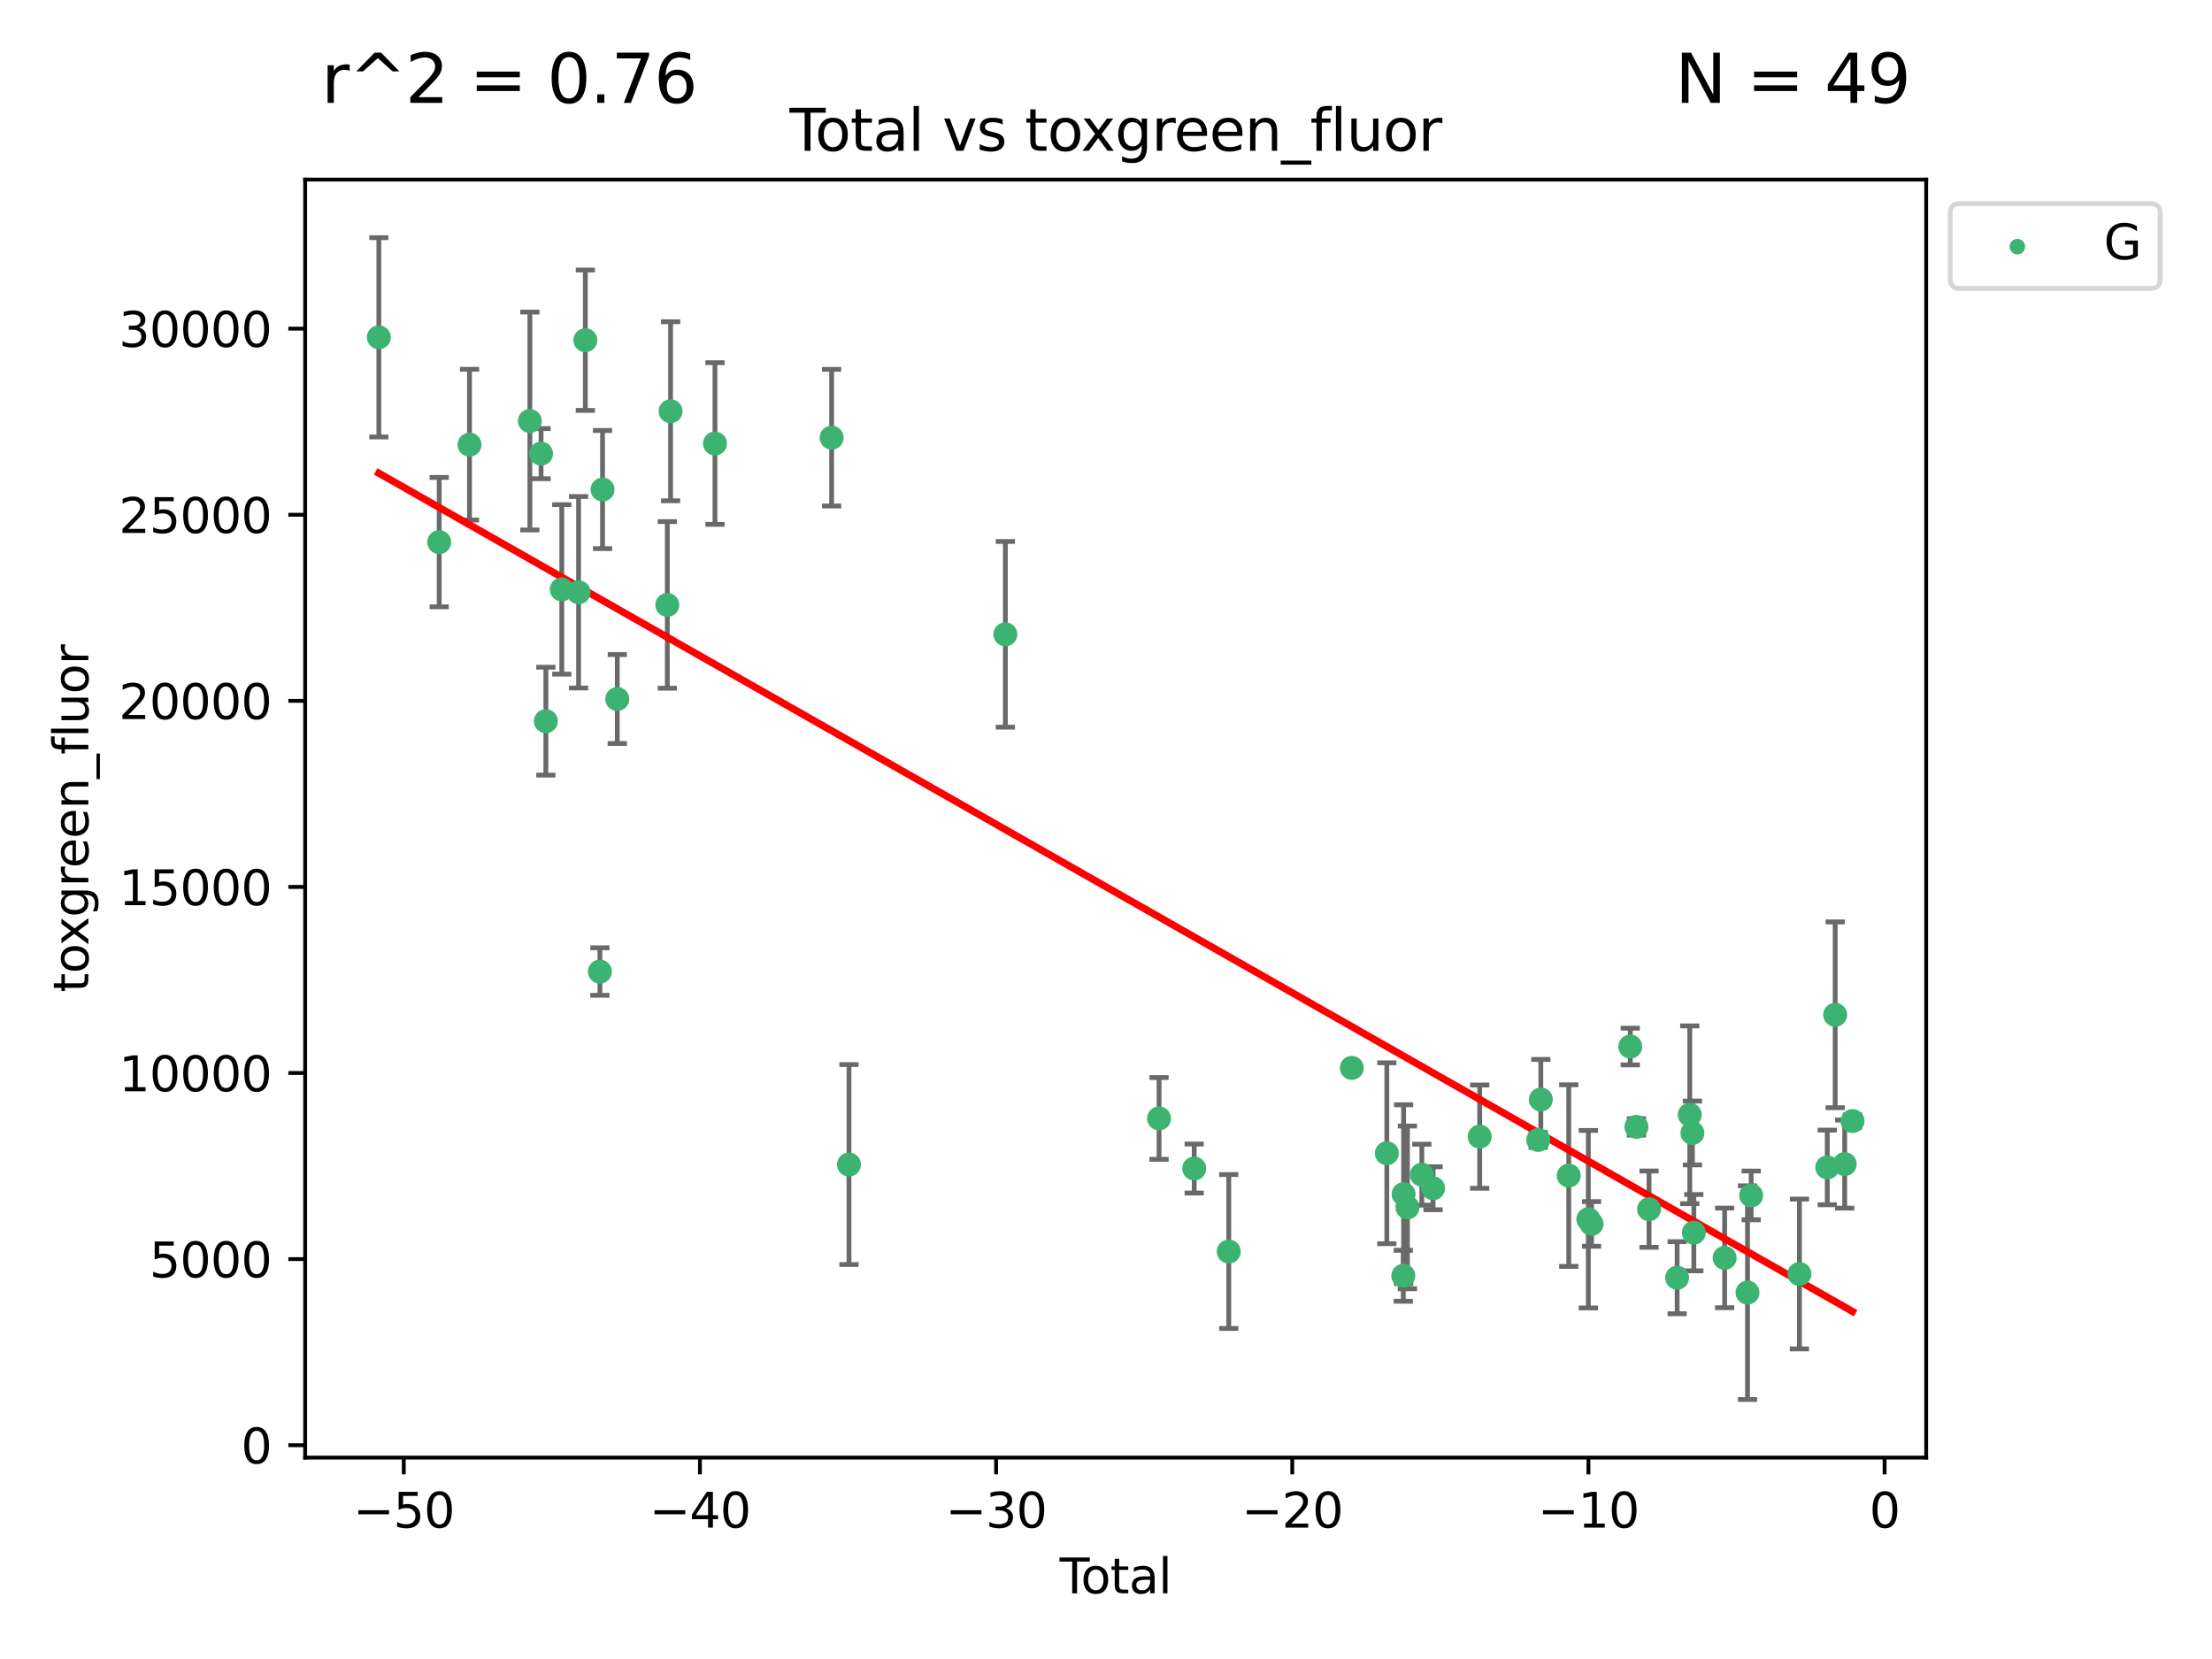 <?xml version="1.0" encoding="utf-8" standalone="no"?>
<!DOCTYPE svg PUBLIC "-//W3C//DTD SVG 1.1//EN"
  "http://www.w3.org/Graphics/SVG/1.1/DTD/svg11.dtd">
<svg xmlns:xlink="http://www.w3.org/1999/xlink" width="460.8pt" height="345.6pt" viewBox="0 0 460.8 345.6" xmlns="http://www.w3.org/2000/svg" version="1.1">
 <defs>
  <style type="text/css">*{stroke-linejoin: round; stroke-linecap: butt}</style>
 </defs>
 <g id="figure_1">
  <g id="patch_1">
   <path d="M 0 345.6 
L 460.8 345.6 
L 460.8 0 
L 0 0 
z
" style="fill: #ffffff"/>
  </g>
  <g id="axes_1">
   <g id="patch_2">
    <path d="M 63.571 303.64 
L 401.26 303.64 
L 401.26 37.411 
L 63.571 37.411 
z
" style="fill: #ffffff"/>
   </g>
   <g id="PathCollection_1">
    <defs>
     <path id="m49d5324e74" d="M 0 1.118 
C 0.297 1.118 0.581 1 0.791 0.791 
C 1 0.581 1.118 0.297 1.118 0 
C 1.118 -0.297 1 -0.581 0.791 -0.791 
C 0.581 -1 0.297 -1.118 0 -1.118 
C -0.297 -1.118 -0.581 -1 -0.791 -0.791 
C -1 -0.581 -1.118 -0.297 -1.118 0 
C -1.118 0.297 -1 0.581 -0.791 0.791 
C -0.581 1 -0.297 1.118 0 1.118 
z
" style="stroke: #3cb371"/>
    </defs>
    <g clip-path="url(#p9d1ab22cb0)">
     <use xlink:href="#m49d5324e74" x="78.921" y="70.269" style="fill: #3cb371; stroke: #3cb371"/>
     <use xlink:href="#m49d5324e74" x="91.494" y="112.936" style="fill: #3cb371; stroke: #3cb371"/>
     <use xlink:href="#m49d5324e74" x="97.81" y="92.628" style="fill: #3cb371; stroke: #3cb371"/>
     <use xlink:href="#m49d5324e74" x="110.379" y="87.706" style="fill: #3cb371; stroke: #3cb371"/>
     <use xlink:href="#m49d5324e74" x="112.713" y="94.506" style="fill: #3cb371; stroke: #3cb371"/>
     <use xlink:href="#m49d5324e74" x="113.714" y="150.232" style="fill: #3cb371; stroke: #3cb371"/>
     <use xlink:href="#m49d5324e74" x="117.029" y="122.782" style="fill: #3cb371; stroke: #3cb371"/>
     <use xlink:href="#m49d5324e74" x="120.529" y="123.376" style="fill: #3cb371; stroke: #3cb371"/>
     <use xlink:href="#m49d5324e74" x="121.938" y="70.87" style="fill: #3cb371; stroke: #3cb371"/>
     <use xlink:href="#m49d5324e74" x="124.973" y="202.393" style="fill: #3cb371; stroke: #3cb371"/>
     <use xlink:href="#m49d5324e74" x="125.521" y="101.983" style="fill: #3cb371; stroke: #3cb371"/>
     <use xlink:href="#m49d5324e74" x="128.588" y="145.622" style="fill: #3cb371; stroke: #3cb371"/>
     <use xlink:href="#m49d5324e74" x="139.013" y="126.013" style="fill: #3cb371; stroke: #3cb371"/>
     <use xlink:href="#m49d5324e74" x="139.695" y="85.668" style="fill: #3cb371; stroke: #3cb371"/>
     <use xlink:href="#m49d5324e74" x="148.942" y="92.395" style="fill: #3cb371; stroke: #3cb371"/>
     <use xlink:href="#m49d5324e74" x="173.244" y="91.178" style="fill: #3cb371; stroke: #3cb371"/>
     <use xlink:href="#m49d5324e74" x="176.86" y="242.593" style="fill: #3cb371; stroke: #3cb371"/>
     <use xlink:href="#m49d5324e74" x="209.434" y="132.138" style="fill: #3cb371; stroke: #3cb371"/>
     <use xlink:href="#m49d5324e74" x="241.453" y="232.992" style="fill: #3cb371; stroke: #3cb371"/>
     <use xlink:href="#m49d5324e74" x="248.775" y="243.423" style="fill: #3cb371; stroke: #3cb371"/>
     <use xlink:href="#m49d5324e74" x="255.972" y="260.715" style="fill: #3cb371; stroke: #3cb371"/>
     <use xlink:href="#m49d5324e74" x="281.609" y="222.465" style="fill: #3cb371; stroke: #3cb371"/>
     <use xlink:href="#m49d5324e74" x="288.902" y="240.244" style="fill: #3cb371; stroke: #3cb371"/>
     <use xlink:href="#m49d5324e74" x="292.332" y="265.766" style="fill: #3cb371; stroke: #3cb371"/>
     <use xlink:href="#m49d5324e74" x="292.394" y="248.765" style="fill: #3cb371; stroke: #3cb371"/>
     <use xlink:href="#m49d5324e74" x="293.194" y="251.521" style="fill: #3cb371; stroke: #3cb371"/>
     <use xlink:href="#m49d5324e74" x="296.194" y="244.71" style="fill: #3cb371; stroke: #3cb371"/>
     <use xlink:href="#m49d5324e74" x="298.531" y="247.533" style="fill: #3cb371; stroke: #3cb371"/>
     <use xlink:href="#m49d5324e74" x="308.247" y="236.781" style="fill: #3cb371; stroke: #3cb371"/>
     <use xlink:href="#m49d5324e74" x="320.443" y="237.461" style="fill: #3cb371; stroke: #3cb371"/>
     <use xlink:href="#m49d5324e74" x="320.98" y="229.05" style="fill: #3cb371; stroke: #3cb371"/>
     <use xlink:href="#m49d5324e74" x="326.8" y="244.895" style="fill: #3cb371; stroke: #3cb371"/>
     <use xlink:href="#m49d5324e74" x="330.877" y="253.983" style="fill: #3cb371; stroke: #3cb371"/>
     <use xlink:href="#m49d5324e74" x="331.549" y="254.964" style="fill: #3cb371; stroke: #3cb371"/>
     <use xlink:href="#m49d5324e74" x="339.616" y="218.015" style="fill: #3cb371; stroke: #3cb371"/>
     <use xlink:href="#m49d5324e74" x="340.9" y="234.749" style="fill: #3cb371; stroke: #3cb371"/>
     <use xlink:href="#m49d5324e74" x="343.526" y="251.89" style="fill: #3cb371; stroke: #3cb371"/>
     <use xlink:href="#m49d5324e74" x="349.377" y="266.171" style="fill: #3cb371; stroke: #3cb371"/>
     <use xlink:href="#m49d5324e74" x="352.01" y="232.227" style="fill: #3cb371; stroke: #3cb371"/>
     <use xlink:href="#m49d5324e74" x="352.563" y="236.019" style="fill: #3cb371; stroke: #3cb371"/>
     <use xlink:href="#m49d5324e74" x="352.856" y="256.785" style="fill: #3cb371; stroke: #3cb371"/>
     <use xlink:href="#m49d5324e74" x="359.272" y="262.041" style="fill: #3cb371; stroke: #3cb371"/>
     <use xlink:href="#m49d5324e74" x="364.039" y="269.278" style="fill: #3cb371; stroke: #3cb371"/>
     <use xlink:href="#m49d5324e74" x="364.802" y="249.027" style="fill: #3cb371; stroke: #3cb371"/>
     <use xlink:href="#m49d5324e74" x="374.855" y="265.396" style="fill: #3cb371; stroke: #3cb371"/>
     <use xlink:href="#m49d5324e74" x="380.652" y="243.193" style="fill: #3cb371; stroke: #3cb371"/>
     <use xlink:href="#m49d5324e74" x="382.303" y="211.4" style="fill: #3cb371; stroke: #3cb371"/>
     <use xlink:href="#m49d5324e74" x="384.285" y="242.5" style="fill: #3cb371; stroke: #3cb371"/>
     <use xlink:href="#m49d5324e74" x="385.911" y="233.535" style="fill: #3cb371; stroke: #3cb371"/>
    </g>
   </g>
   <g id="matplotlib.axis_1">
    <g id="xtick_1">
     <g id="line2d_1">
      <defs>
       <path id="mcc24420e75" d="M 0 0 
L 0 3.5 
" style="stroke: #000000; stroke-width: 0.8"/>
      </defs>
      <g>
       <use xlink:href="#mcc24420e75" x="84.113" y="303.64" style="stroke: #000000; stroke-width: 0.8"/>
      </g>
     </g>
     <g id="text_1">
      <!-- −50 -->
      <g transform="translate(73.561 318.238)scale(0.1 -0.1)">
       <defs>
        <path id="DejaVuSans-2212" d="M 678 2272 
L 4684 2272 
L 4684 1741 
L 678 1741 
L 678 2272 
z
" transform="scale(0.016)"/>
        <path id="DejaVuSans-35" d="M 691 4666 
L 3169 4666 
L 3169 4134 
L 1269 4134 
L 1269 2991 
Q 1406 3038 1543 3061 
Q 1681 3084 1819 3084 
Q 2600 3084 3056 2656 
Q 3513 2228 3513 1497 
Q 3513 744 3044 326 
Q 2575 -91 1722 -91 
Q 1428 -91 1123 -41 
Q 819 9 494 109 
L 494 744 
Q 775 591 1075 516 
Q 1375 441 1709 441 
Q 2250 441 2565 725 
Q 2881 1009 2881 1497 
Q 2881 1984 2565 2268 
Q 2250 2553 1709 2553 
Q 1456 2553 1204 2497 
Q 953 2441 691 2322 
L 691 4666 
z
" transform="scale(0.016)"/>
        <path id="DejaVuSans-30" d="M 2034 4250 
Q 1547 4250 1301 3770 
Q 1056 3291 1056 2328 
Q 1056 1369 1301 889 
Q 1547 409 2034 409 
Q 2525 409 2770 889 
Q 3016 1369 3016 2328 
Q 3016 3291 2770 3770 
Q 2525 4250 2034 4250 
z
M 2034 4750 
Q 2819 4750 3233 4129 
Q 3647 3509 3647 2328 
Q 3647 1150 3233 529 
Q 2819 -91 2034 -91 
Q 1250 -91 836 529 
Q 422 1150 422 2328 
Q 422 3509 836 4129 
Q 1250 4750 2034 4750 
z
" transform="scale(0.016)"/>
       </defs>
       <use xlink:href="#DejaVuSans-2212"/>
       <use xlink:href="#DejaVuSans-35" x="83.789"/>
       <use xlink:href="#DejaVuSans-30" x="147.412"/>
      </g>
     </g>
    </g>
    <g id="xtick_2">
     <g id="line2d_2">
      <g>
       <use xlink:href="#mcc24420e75" x="145.81" y="303.64" style="stroke: #000000; stroke-width: 0.8"/>
      </g>
     </g>
     <g id="text_2">
      <!-- −40 -->
      <g transform="translate(135.257 318.238)scale(0.1 -0.1)">
       <defs>
        <path id="DejaVuSans-34" d="M 2419 4116 
L 825 1625 
L 2419 1625 
L 2419 4116 
z
M 2253 4666 
L 3047 4666 
L 3047 1625 
L 3713 1625 
L 3713 1100 
L 3047 1100 
L 3047 0 
L 2419 0 
L 2419 1100 
L 313 1100 
L 313 1709 
L 2253 4666 
z
" transform="scale(0.016)"/>
       </defs>
       <use xlink:href="#DejaVuSans-2212"/>
       <use xlink:href="#DejaVuSans-34" x="83.789"/>
       <use xlink:href="#DejaVuSans-30" x="147.412"/>
      </g>
     </g>
    </g>
    <g id="xtick_3">
     <g id="line2d_3">
      <g>
       <use xlink:href="#mcc24420e75" x="207.506" y="303.64" style="stroke: #000000; stroke-width: 0.8"/>
      </g>
     </g>
     <g id="text_3">
      <!-- −30 -->
      <g transform="translate(196.954 318.238)scale(0.1 -0.1)">
       <defs>
        <path id="DejaVuSans-33" d="M 2597 2516 
Q 3050 2419 3304 2112 
Q 3559 1806 3559 1356 
Q 3559 666 3084 287 
Q 2609 -91 1734 -91 
Q 1441 -91 1130 -33 
Q 819 25 488 141 
L 488 750 
Q 750 597 1062 519 
Q 1375 441 1716 441 
Q 2309 441 2620 675 
Q 2931 909 2931 1356 
Q 2931 1769 2642 2001 
Q 2353 2234 1838 2234 
L 1294 2234 
L 1294 2753 
L 1863 2753 
Q 2328 2753 2575 2939 
Q 2822 3125 2822 3475 
Q 2822 3834 2567 4026 
Q 2313 4219 1838 4219 
Q 1578 4219 1281 4162 
Q 984 4106 628 3988 
L 628 4550 
Q 988 4650 1302 4700 
Q 1616 4750 1894 4750 
Q 2613 4750 3031 4423 
Q 3450 4097 3450 3541 
Q 3450 3153 3228 2886 
Q 3006 2619 2597 2516 
z
" transform="scale(0.016)"/>
       </defs>
       <use xlink:href="#DejaVuSans-2212"/>
       <use xlink:href="#DejaVuSans-33" x="83.789"/>
       <use xlink:href="#DejaVuSans-30" x="147.412"/>
      </g>
     </g>
    </g>
    <g id="xtick_4">
     <g id="line2d_4">
      <g>
       <use xlink:href="#mcc24420e75" x="269.203" y="303.64" style="stroke: #000000; stroke-width: 0.8"/>
      </g>
     </g>
     <g id="text_4">
      <!-- −20 -->
      <g transform="translate(258.65 318.238)scale(0.1 -0.1)">
       <defs>
        <path id="DejaVuSans-32" d="M 1228 531 
L 3431 531 
L 3431 0 
L 469 0 
L 469 531 
Q 828 903 1448 1529 
Q 2069 2156 2228 2338 
Q 2531 2678 2651 2914 
Q 2772 3150 2772 3378 
Q 2772 3750 2511 3984 
Q 2250 4219 1831 4219 
Q 1534 4219 1204 4116 
Q 875 4013 500 3803 
L 500 4441 
Q 881 4594 1212 4672 
Q 1544 4750 1819 4750 
Q 2544 4750 2975 4387 
Q 3406 4025 3406 3419 
Q 3406 3131 3298 2873 
Q 3191 2616 2906 2266 
Q 2828 2175 2409 1742 
Q 1991 1309 1228 531 
z
" transform="scale(0.016)"/>
       </defs>
       <use xlink:href="#DejaVuSans-2212"/>
       <use xlink:href="#DejaVuSans-32" x="83.789"/>
       <use xlink:href="#DejaVuSans-30" x="147.412"/>
      </g>
     </g>
    </g>
    <g id="xtick_5">
     <g id="line2d_5">
      <g>
       <use xlink:href="#mcc24420e75" x="330.899" y="303.64" style="stroke: #000000; stroke-width: 0.8"/>
      </g>
     </g>
     <g id="text_5">
      <!-- −10 -->
      <g transform="translate(320.347 318.238)scale(0.1 -0.1)">
       <defs>
        <path id="DejaVuSans-31" d="M 794 531 
L 1825 531 
L 1825 4091 
L 703 3866 
L 703 4441 
L 1819 4666 
L 2450 4666 
L 2450 531 
L 3481 531 
L 3481 0 
L 794 0 
L 794 531 
z
" transform="scale(0.016)"/>
       </defs>
       <use xlink:href="#DejaVuSans-2212"/>
       <use xlink:href="#DejaVuSans-31" x="83.789"/>
       <use xlink:href="#DejaVuSans-30" x="147.412"/>
      </g>
     </g>
    </g>
    <g id="xtick_6">
     <g id="line2d_6">
      <g>
       <use xlink:href="#mcc24420e75" x="392.596" y="303.64" style="stroke: #000000; stroke-width: 0.8"/>
      </g>
     </g>
     <g id="text_6">
      <!-- 0 -->
      <g transform="translate(389.414 318.238)scale(0.1 -0.1)">
       <use xlink:href="#DejaVuSans-30"/>
      </g>
     </g>
    </g>
    <g id="text_7">
     <!-- Total -->
     <g transform="translate(220.739 331.917)scale(0.1 -0.1)">
      <defs>
       <path id="DejaVuSans-54" d="M -19 4666 
L 3928 4666 
L 3928 4134 
L 2272 4134 
L 2272 0 
L 1638 0 
L 1638 4134 
L -19 4134 
L -19 4666 
z
" transform="scale(0.016)"/>
       <path id="DejaVuSans-6f" d="M 1959 3097 
Q 1497 3097 1228 2736 
Q 959 2375 959 1747 
Q 959 1119 1226 758 
Q 1494 397 1959 397 
Q 2419 397 2687 759 
Q 2956 1122 2956 1747 
Q 2956 2369 2687 2733 
Q 2419 3097 1959 3097 
z
M 1959 3584 
Q 2709 3584 3137 3096 
Q 3566 2609 3566 1747 
Q 3566 888 3137 398 
Q 2709 -91 1959 -91 
Q 1206 -91 779 398 
Q 353 888 353 1747 
Q 353 2609 779 3096 
Q 1206 3584 1959 3584 
z
" transform="scale(0.016)"/>
       <path id="DejaVuSans-74" d="M 1172 4494 
L 1172 3500 
L 2356 3500 
L 2356 3053 
L 1172 3053 
L 1172 1153 
Q 1172 725 1289 603 
Q 1406 481 1766 481 
L 2356 481 
L 2356 0 
L 1766 0 
Q 1100 0 847 248 
Q 594 497 594 1153 
L 594 3053 
L 172 3053 
L 172 3500 
L 594 3500 
L 594 4494 
L 1172 4494 
z
" transform="scale(0.016)"/>
       <path id="DejaVuSans-61" d="M 2194 1759 
Q 1497 1759 1228 1600 
Q 959 1441 959 1056 
Q 959 750 1161 570 
Q 1363 391 1709 391 
Q 2188 391 2477 730 
Q 2766 1069 2766 1631 
L 2766 1759 
L 2194 1759 
z
M 3341 1997 
L 3341 0 
L 2766 0 
L 2766 531 
Q 2569 213 2275 61 
Q 1981 -91 1556 -91 
Q 1019 -91 701 211 
Q 384 513 384 1019 
Q 384 1609 779 1909 
Q 1175 2209 1959 2209 
L 2766 2209 
L 2766 2266 
Q 2766 2663 2505 2880 
Q 2244 3097 1772 3097 
Q 1472 3097 1187 3025 
Q 903 2953 641 2809 
L 641 3341 
Q 956 3463 1253 3523 
Q 1550 3584 1831 3584 
Q 2591 3584 2966 3190 
Q 3341 2797 3341 1997 
z
" transform="scale(0.016)"/>
       <path id="DejaVuSans-6c" d="M 603 4863 
L 1178 4863 
L 1178 0 
L 603 0 
L 603 4863 
z
" transform="scale(0.016)"/>
      </defs>
      <use xlink:href="#DejaVuSans-54"/>
      <use xlink:href="#DejaVuSans-6f" x="44.084"/>
      <use xlink:href="#DejaVuSans-74" x="105.266"/>
      <use xlink:href="#DejaVuSans-61" x="144.475"/>
      <use xlink:href="#DejaVuSans-6c" x="205.754"/>
     </g>
    </g>
   </g>
   <g id="matplotlib.axis_2">
    <g id="ytick_1">
     <g id="line2d_7">
      <defs>
       <path id="m2fab63d64d" d="M 0 0 
L -3.5 0 
" style="stroke: #000000; stroke-width: 0.8"/>
      </defs>
      <g>
       <use xlink:href="#m2fab63d64d" x="63.571" y="301.063" style="stroke: #000000; stroke-width: 0.8"/>
      </g>
     </g>
     <g id="text_8">
      <!-- 0 -->
      <g transform="translate(50.209 304.863)scale(0.1 -0.1)">
       <use xlink:href="#DejaVuSans-30"/>
      </g>
     </g>
    </g>
    <g id="ytick_2">
     <g id="line2d_8">
      <g>
       <use xlink:href="#m2fab63d64d" x="63.571" y="262.296" style="stroke: #000000; stroke-width: 0.8"/>
      </g>
     </g>
     <g id="text_9">
      <!-- 5000 -->
      <g transform="translate(31.121 266.095)scale(0.1 -0.1)">
       <use xlink:href="#DejaVuSans-35"/>
       <use xlink:href="#DejaVuSans-30" x="63.623"/>
       <use xlink:href="#DejaVuSans-30" x="127.246"/>
       <use xlink:href="#DejaVuSans-30" x="190.869"/>
      </g>
     </g>
    </g>
    <g id="ytick_3">
     <g id="line2d_9">
      <g>
       <use xlink:href="#m2fab63d64d" x="63.571" y="223.529" style="stroke: #000000; stroke-width: 0.8"/>
      </g>
     </g>
     <g id="text_10">
      <!-- 10000 -->
      <g transform="translate(24.759 227.328)scale(0.1 -0.1)">
       <use xlink:href="#DejaVuSans-31"/>
       <use xlink:href="#DejaVuSans-30" x="63.623"/>
       <use xlink:href="#DejaVuSans-30" x="127.246"/>
       <use xlink:href="#DejaVuSans-30" x="190.869"/>
       <use xlink:href="#DejaVuSans-30" x="254.492"/>
      </g>
     </g>
    </g>
    <g id="ytick_4">
     <g id="line2d_10">
      <g>
       <use xlink:href="#m2fab63d64d" x="63.571" y="184.762" style="stroke: #000000; stroke-width: 0.8"/>
      </g>
     </g>
     <g id="text_11">
      <!-- 15000 -->
      <g transform="translate(24.759 188.561)scale(0.1 -0.1)">
       <use xlink:href="#DejaVuSans-31"/>
       <use xlink:href="#DejaVuSans-35" x="63.623"/>
       <use xlink:href="#DejaVuSans-30" x="127.246"/>
       <use xlink:href="#DejaVuSans-30" x="190.869"/>
       <use xlink:href="#DejaVuSans-30" x="254.492"/>
      </g>
     </g>
    </g>
    <g id="ytick_5">
     <g id="line2d_11">
      <g>
       <use xlink:href="#m2fab63d64d" x="63.571" y="145.995" style="stroke: #000000; stroke-width: 0.8"/>
      </g>
     </g>
     <g id="text_12">
      <!-- 20000 -->
      <g transform="translate(24.759 149.794)scale(0.1 -0.1)">
       <use xlink:href="#DejaVuSans-32"/>
       <use xlink:href="#DejaVuSans-30" x="63.623"/>
       <use xlink:href="#DejaVuSans-30" x="127.246"/>
       <use xlink:href="#DejaVuSans-30" x="190.869"/>
       <use xlink:href="#DejaVuSans-30" x="254.492"/>
      </g>
     </g>
    </g>
    <g id="ytick_6">
     <g id="line2d_12">
      <g>
       <use xlink:href="#m2fab63d64d" x="63.571" y="107.228" style="stroke: #000000; stroke-width: 0.8"/>
      </g>
     </g>
     <g id="text_13">
      <!-- 25000 -->
      <g transform="translate(24.759 111.027)scale(0.1 -0.1)">
       <use xlink:href="#DejaVuSans-32"/>
       <use xlink:href="#DejaVuSans-35" x="63.623"/>
       <use xlink:href="#DejaVuSans-30" x="127.246"/>
       <use xlink:href="#DejaVuSans-30" x="190.869"/>
       <use xlink:href="#DejaVuSans-30" x="254.492"/>
      </g>
     </g>
    </g>
    <g id="ytick_7">
     <g id="line2d_13">
      <g>
       <use xlink:href="#m2fab63d64d" x="63.571" y="68.461" style="stroke: #000000; stroke-width: 0.8"/>
      </g>
     </g>
     <g id="text_14">
      <!-- 30000 -->
      <g transform="translate(24.759 72.26)scale(0.1 -0.1)">
       <use xlink:href="#DejaVuSans-33"/>
       <use xlink:href="#DejaVuSans-30" x="63.623"/>
       <use xlink:href="#DejaVuSans-30" x="127.246"/>
       <use xlink:href="#DejaVuSans-30" x="190.869"/>
       <use xlink:href="#DejaVuSans-30" x="254.492"/>
      </g>
     </g>
    </g>
    <g id="text_15">
     <!-- toxgreen_fluor -->
     <g transform="translate(18.401 206.72)rotate(-90)scale(0.1 -0.1)">
      <defs>
       <path id="DejaVuSans-78" d="M 3513 3500 
L 2247 1797 
L 3578 0 
L 2900 0 
L 1881 1375 
L 863 0 
L 184 0 
L 1544 1831 
L 300 3500 
L 978 3500 
L 1906 2253 
L 2834 3500 
L 3513 3500 
z
" transform="scale(0.016)"/>
       <path id="DejaVuSans-67" d="M 2906 1791 
Q 2906 2416 2648 2759 
Q 2391 3103 1925 3103 
Q 1463 3103 1205 2759 
Q 947 2416 947 1791 
Q 947 1169 1205 825 
Q 1463 481 1925 481 
Q 2391 481 2648 825 
Q 2906 1169 2906 1791 
z
M 3481 434 
Q 3481 -459 3084 -895 
Q 2688 -1331 1869 -1331 
Q 1566 -1331 1297 -1286 
Q 1028 -1241 775 -1147 
L 775 -588 
Q 1028 -725 1275 -790 
Q 1522 -856 1778 -856 
Q 2344 -856 2625 -561 
Q 2906 -266 2906 331 
L 2906 616 
Q 2728 306 2450 153 
Q 2172 0 1784 0 
Q 1141 0 747 490 
Q 353 981 353 1791 
Q 353 2603 747 3093 
Q 1141 3584 1784 3584 
Q 2172 3584 2450 3431 
Q 2728 3278 2906 2969 
L 2906 3500 
L 3481 3500 
L 3481 434 
z
" transform="scale(0.016)"/>
       <path id="DejaVuSans-72" d="M 2631 2963 
Q 2534 3019 2420 3045 
Q 2306 3072 2169 3072 
Q 1681 3072 1420 2755 
Q 1159 2438 1159 1844 
L 1159 0 
L 581 0 
L 581 3500 
L 1159 3500 
L 1159 2956 
Q 1341 3275 1631 3429 
Q 1922 3584 2338 3584 
Q 2397 3584 2469 3576 
Q 2541 3569 2628 3553 
L 2631 2963 
z
" transform="scale(0.016)"/>
       <path id="DejaVuSans-65" d="M 3597 1894 
L 3597 1613 
L 953 1613 
Q 991 1019 1311 708 
Q 1631 397 2203 397 
Q 2534 397 2845 478 
Q 3156 559 3463 722 
L 3463 178 
Q 3153 47 2828 -22 
Q 2503 -91 2169 -91 
Q 1331 -91 842 396 
Q 353 884 353 1716 
Q 353 2575 817 3079 
Q 1281 3584 2069 3584 
Q 2775 3584 3186 3129 
Q 3597 2675 3597 1894 
z
M 3022 2063 
Q 3016 2534 2758 2815 
Q 2500 3097 2075 3097 
Q 1594 3097 1305 2825 
Q 1016 2553 972 2059 
L 3022 2063 
z
" transform="scale(0.016)"/>
       <path id="DejaVuSans-6e" d="M 3513 2113 
L 3513 0 
L 2938 0 
L 2938 2094 
Q 2938 2591 2744 2837 
Q 2550 3084 2163 3084 
Q 1697 3084 1428 2787 
Q 1159 2491 1159 1978 
L 1159 0 
L 581 0 
L 581 3500 
L 1159 3500 
L 1159 2956 
Q 1366 3272 1645 3428 
Q 1925 3584 2291 3584 
Q 2894 3584 3203 3211 
Q 3513 2838 3513 2113 
z
" transform="scale(0.016)"/>
       <path id="DejaVuSans-5f" d="M 3263 -1063 
L 3263 -1509 
L -63 -1509 
L -63 -1063 
L 3263 -1063 
z
" transform="scale(0.016)"/>
       <path id="DejaVuSans-66" d="M 2375 4863 
L 2375 4384 
L 1825 4384 
Q 1516 4384 1395 4259 
Q 1275 4134 1275 3809 
L 1275 3500 
L 2222 3500 
L 2222 3053 
L 1275 3053 
L 1275 0 
L 697 0 
L 697 3053 
L 147 3053 
L 147 3500 
L 697 3500 
L 697 3744 
Q 697 4328 969 4595 
Q 1241 4863 1831 4863 
L 2375 4863 
z
" transform="scale(0.016)"/>
       <path id="DejaVuSans-75" d="M 544 1381 
L 544 3500 
L 1119 3500 
L 1119 1403 
Q 1119 906 1312 657 
Q 1506 409 1894 409 
Q 2359 409 2629 706 
Q 2900 1003 2900 1516 
L 2900 3500 
L 3475 3500 
L 3475 0 
L 2900 0 
L 2900 538 
Q 2691 219 2414 64 
Q 2138 -91 1772 -91 
Q 1169 -91 856 284 
Q 544 659 544 1381 
z
M 1991 3584 
L 1991 3584 
z
" transform="scale(0.016)"/>
      </defs>
      <use xlink:href="#DejaVuSans-74"/>
      <use xlink:href="#DejaVuSans-6f" x="39.209"/>
      <use xlink:href="#DejaVuSans-78" x="97.266"/>
      <use xlink:href="#DejaVuSans-67" x="156.445"/>
      <use xlink:href="#DejaVuSans-72" x="219.922"/>
      <use xlink:href="#DejaVuSans-65" x="258.785"/>
      <use xlink:href="#DejaVuSans-65" x="320.309"/>
      <use xlink:href="#DejaVuSans-6e" x="381.832"/>
      <use xlink:href="#DejaVuSans-5f" x="445.211"/>
      <use xlink:href="#DejaVuSans-66" x="495.211"/>
      <use xlink:href="#DejaVuSans-6c" x="530.416"/>
      <use xlink:href="#DejaVuSans-75" x="558.199"/>
      <use xlink:href="#DejaVuSans-6f" x="621.578"/>
      <use xlink:href="#DejaVuSans-72" x="682.76"/>
     </g>
    </g>
   </g>
   <g id="LineCollection_1">
    <path d="M 78.921 91.025 
L 78.921 49.513 
" clip-path="url(#p9d1ab22cb0)" style="fill: none; stroke: #696969"/>
    <path d="M 91.494 126.411 
L 91.494 99.461 
" clip-path="url(#p9d1ab22cb0)" style="fill: none; stroke: #696969"/>
    <path d="M 97.81 108.33 
L 97.81 76.926 
" clip-path="url(#p9d1ab22cb0)" style="fill: none; stroke: #696969"/>
    <path d="M 110.379 110.4 
L 110.379 65.012 
" clip-path="url(#p9d1ab22cb0)" style="fill: none; stroke: #696969"/>
    <path d="M 112.713 99.727 
L 112.713 89.286 
" clip-path="url(#p9d1ab22cb0)" style="fill: none; stroke: #696969"/>
    <path d="M 113.714 161.47 
L 113.714 138.993 
" clip-path="url(#p9d1ab22cb0)" style="fill: none; stroke: #696969"/>
    <path d="M 117.029 140.43 
L 117.029 105.133 
" clip-path="url(#p9d1ab22cb0)" style="fill: none; stroke: #696969"/>
    <path d="M 120.529 143.318 
L 120.529 103.434 
" clip-path="url(#p9d1ab22cb0)" style="fill: none; stroke: #696969"/>
    <path d="M 121.938 85.493 
L 121.938 56.247 
" clip-path="url(#p9d1ab22cb0)" style="fill: none; stroke: #696969"/>
    <path d="M 124.973 207.343 
L 124.973 197.443 
" clip-path="url(#p9d1ab22cb0)" style="fill: none; stroke: #696969"/>
    <path d="M 125.521 114.287 
L 125.521 89.679 
" clip-path="url(#p9d1ab22cb0)" style="fill: none; stroke: #696969"/>
    <path d="M 128.588 154.886 
L 128.588 136.359 
" clip-path="url(#p9d1ab22cb0)" style="fill: none; stroke: #696969"/>
    <path d="M 139.013 143.369 
L 139.013 108.657 
" clip-path="url(#p9d1ab22cb0)" style="fill: none; stroke: #696969"/>
    <path d="M 139.695 104.315 
L 139.695 67.021 
" clip-path="url(#p9d1ab22cb0)" style="fill: none; stroke: #696969"/>
    <path d="M 148.942 109.235 
L 148.942 75.555 
" clip-path="url(#p9d1ab22cb0)" style="fill: none; stroke: #696969"/>
    <path d="M 173.244 105.412 
L 173.244 76.943 
" clip-path="url(#p9d1ab22cb0)" style="fill: none; stroke: #696969"/>
    <path d="M 176.86 263.421 
L 176.86 221.764 
" clip-path="url(#p9d1ab22cb0)" style="fill: none; stroke: #696969"/>
    <path d="M 209.434 151.477 
L 209.434 112.799 
" clip-path="url(#p9d1ab22cb0)" style="fill: none; stroke: #696969"/>
    <path d="M 241.453 241.515 
L 241.453 224.468 
" clip-path="url(#p9d1ab22cb0)" style="fill: none; stroke: #696969"/>
    <path d="M 248.775 248.525 
L 248.775 238.322 
" clip-path="url(#p9d1ab22cb0)" style="fill: none; stroke: #696969"/>
    <path d="M 255.972 276.745 
L 255.972 244.685 
" clip-path="url(#p9d1ab22cb0)" style="fill: none; stroke: #696969"/>
    <path d="M 281.609 223.261 
L 281.609 221.67 
" clip-path="url(#p9d1ab22cb0)" style="fill: none; stroke: #696969"/>
    <path d="M 288.902 259.089 
L 288.902 221.4 
" clip-path="url(#p9d1ab22cb0)" style="fill: none; stroke: #696969"/>
    <path d="M 292.332 271.074 
L 292.332 260.457 
" clip-path="url(#p9d1ab22cb0)" style="fill: none; stroke: #696969"/>
    <path d="M 292.394 267.39 
L 292.394 230.14 
" clip-path="url(#p9d1ab22cb0)" style="fill: none; stroke: #696969"/>
    <path d="M 293.194 268.47 
L 293.194 234.571 
" clip-path="url(#p9d1ab22cb0)" style="fill: none; stroke: #696969"/>
    <path d="M 296.194 251.058 
L 296.194 238.362 
" clip-path="url(#p9d1ab22cb0)" style="fill: none; stroke: #696969"/>
    <path d="M 298.531 252.011 
L 298.531 243.056 
" clip-path="url(#p9d1ab22cb0)" style="fill: none; stroke: #696969"/>
    <path d="M 308.247 247.535 
L 308.247 226.027 
" clip-path="url(#p9d1ab22cb0)" style="fill: none; stroke: #696969"/>
    <path d="M 320.443 239.015 
L 320.443 235.907 
" clip-path="url(#p9d1ab22cb0)" style="fill: none; stroke: #696969"/>
    <path d="M 320.98 237.398 
L 320.98 220.703 
" clip-path="url(#p9d1ab22cb0)" style="fill: none; stroke: #696969"/>
    <path d="M 326.8 263.811 
L 326.8 225.98 
" clip-path="url(#p9d1ab22cb0)" style="fill: none; stroke: #696969"/>
    <path d="M 330.877 272.471 
L 330.877 235.495 
" clip-path="url(#p9d1ab22cb0)" style="fill: none; stroke: #696969"/>
    <path d="M 331.549 259.619 
L 331.549 250.31 
" clip-path="url(#p9d1ab22cb0)" style="fill: none; stroke: #696969"/>
    <path d="M 339.616 221.845 
L 339.616 214.185 
" clip-path="url(#p9d1ab22cb0)" style="fill: none; stroke: #696969"/>
    <path d="M 340.9 236.465 
L 340.9 233.034 
" clip-path="url(#p9d1ab22cb0)" style="fill: none; stroke: #696969"/>
    <path d="M 343.526 259.836 
L 343.526 243.943 
" clip-path="url(#p9d1ab22cb0)" style="fill: none; stroke: #696969"/>
    <path d="M 349.377 273.68 
L 349.377 258.662 
" clip-path="url(#p9d1ab22cb0)" style="fill: none; stroke: #696969"/>
    <path d="M 352.01 250.743 
L 352.01 213.712 
" clip-path="url(#p9d1ab22cb0)" style="fill: none; stroke: #696969"/>
    <path d="M 352.563 242.668 
L 352.563 229.37 
" clip-path="url(#p9d1ab22cb0)" style="fill: none; stroke: #696969"/>
    <path d="M 352.856 264.731 
L 352.856 248.838 
" clip-path="url(#p9d1ab22cb0)" style="fill: none; stroke: #696969"/>
    <path d="M 359.272 272.416 
L 359.272 251.666 
" clip-path="url(#p9d1ab22cb0)" style="fill: none; stroke: #696969"/>
    <path d="M 364.039 291.539 
L 364.039 247.016 
" clip-path="url(#p9d1ab22cb0)" style="fill: none; stroke: #696969"/>
    <path d="M 364.802 254.104 
L 364.802 243.951 
" clip-path="url(#p9d1ab22cb0)" style="fill: none; stroke: #696969"/>
    <path d="M 374.855 281.002 
L 374.855 249.79 
" clip-path="url(#p9d1ab22cb0)" style="fill: none; stroke: #696969"/>
    <path d="M 380.652 250.97 
L 380.652 235.416 
" clip-path="url(#p9d1ab22cb0)" style="fill: none; stroke: #696969"/>
    <path d="M 382.303 230.749 
L 382.303 192.05 
" clip-path="url(#p9d1ab22cb0)" style="fill: none; stroke: #696969"/>
    <path d="M 384.285 251.677 
L 384.285 233.324 
" clip-path="url(#p9d1ab22cb0)" style="fill: none; stroke: #696969"/>
    <path d="M 385.911 234.821 
L 385.911 232.248 
" clip-path="url(#p9d1ab22cb0)" style="fill: none; stroke: #696969"/>
   </g>
   <g id="line2d_14">
    <defs>
     <path id="mb9d43dc909" d="M 2 0 
L -2 -0 
" style="stroke: #696969"/>
    </defs>
    <g clip-path="url(#p9d1ab22cb0)">
     <use xlink:href="#mb9d43dc909" x="78.921" y="91.025" style="fill: #696969; stroke: #696969"/>
     <use xlink:href="#mb9d43dc909" x="91.494" y="126.411" style="fill: #696969; stroke: #696969"/>
     <use xlink:href="#mb9d43dc909" x="97.81" y="108.33" style="fill: #696969; stroke: #696969"/>
     <use xlink:href="#mb9d43dc909" x="110.379" y="110.4" style="fill: #696969; stroke: #696969"/>
     <use xlink:href="#mb9d43dc909" x="112.713" y="99.727" style="fill: #696969; stroke: #696969"/>
     <use xlink:href="#mb9d43dc909" x="113.714" y="161.47" style="fill: #696969; stroke: #696969"/>
     <use xlink:href="#mb9d43dc909" x="117.029" y="140.43" style="fill: #696969; stroke: #696969"/>
     <use xlink:href="#mb9d43dc909" x="120.529" y="143.318" style="fill: #696969; stroke: #696969"/>
     <use xlink:href="#mb9d43dc909" x="121.938" y="85.493" style="fill: #696969; stroke: #696969"/>
     <use xlink:href="#mb9d43dc909" x="124.973" y="207.343" style="fill: #696969; stroke: #696969"/>
     <use xlink:href="#mb9d43dc909" x="125.521" y="114.287" style="fill: #696969; stroke: #696969"/>
     <use xlink:href="#mb9d43dc909" x="128.588" y="154.886" style="fill: #696969; stroke: #696969"/>
     <use xlink:href="#mb9d43dc909" x="139.013" y="143.369" style="fill: #696969; stroke: #696969"/>
     <use xlink:href="#mb9d43dc909" x="139.695" y="104.315" style="fill: #696969; stroke: #696969"/>
     <use xlink:href="#mb9d43dc909" x="148.942" y="109.235" style="fill: #696969; stroke: #696969"/>
     <use xlink:href="#mb9d43dc909" x="173.244" y="105.412" style="fill: #696969; stroke: #696969"/>
     <use xlink:href="#mb9d43dc909" x="176.86" y="263.421" style="fill: #696969; stroke: #696969"/>
     <use xlink:href="#mb9d43dc909" x="209.434" y="151.477" style="fill: #696969; stroke: #696969"/>
     <use xlink:href="#mb9d43dc909" x="241.453" y="241.515" style="fill: #696969; stroke: #696969"/>
     <use xlink:href="#mb9d43dc909" x="248.775" y="248.525" style="fill: #696969; stroke: #696969"/>
     <use xlink:href="#mb9d43dc909" x="255.972" y="276.745" style="fill: #696969; stroke: #696969"/>
     <use xlink:href="#mb9d43dc909" x="281.609" y="223.261" style="fill: #696969; stroke: #696969"/>
     <use xlink:href="#mb9d43dc909" x="288.902" y="259.089" style="fill: #696969; stroke: #696969"/>
     <use xlink:href="#mb9d43dc909" x="292.332" y="271.074" style="fill: #696969; stroke: #696969"/>
     <use xlink:href="#mb9d43dc909" x="292.394" y="267.39" style="fill: #696969; stroke: #696969"/>
     <use xlink:href="#mb9d43dc909" x="293.194" y="268.47" style="fill: #696969; stroke: #696969"/>
     <use xlink:href="#mb9d43dc909" x="296.194" y="251.058" style="fill: #696969; stroke: #696969"/>
     <use xlink:href="#mb9d43dc909" x="298.531" y="252.011" style="fill: #696969; stroke: #696969"/>
     <use xlink:href="#mb9d43dc909" x="308.247" y="247.535" style="fill: #696969; stroke: #696969"/>
     <use xlink:href="#mb9d43dc909" x="320.443" y="239.015" style="fill: #696969; stroke: #696969"/>
     <use xlink:href="#mb9d43dc909" x="320.98" y="237.398" style="fill: #696969; stroke: #696969"/>
     <use xlink:href="#mb9d43dc909" x="326.8" y="263.811" style="fill: #696969; stroke: #696969"/>
     <use xlink:href="#mb9d43dc909" x="330.877" y="272.471" style="fill: #696969; stroke: #696969"/>
     <use xlink:href="#mb9d43dc909" x="331.549" y="259.619" style="fill: #696969; stroke: #696969"/>
     <use xlink:href="#mb9d43dc909" x="339.616" y="221.845" style="fill: #696969; stroke: #696969"/>
     <use xlink:href="#mb9d43dc909" x="340.9" y="236.465" style="fill: #696969; stroke: #696969"/>
     <use xlink:href="#mb9d43dc909" x="343.526" y="259.836" style="fill: #696969; stroke: #696969"/>
     <use xlink:href="#mb9d43dc909" x="349.377" y="273.68" style="fill: #696969; stroke: #696969"/>
     <use xlink:href="#mb9d43dc909" x="352.01" y="250.743" style="fill: #696969; stroke: #696969"/>
     <use xlink:href="#mb9d43dc909" x="352.563" y="242.668" style="fill: #696969; stroke: #696969"/>
     <use xlink:href="#mb9d43dc909" x="352.856" y="264.731" style="fill: #696969; stroke: #696969"/>
     <use xlink:href="#mb9d43dc909" x="359.272" y="272.416" style="fill: #696969; stroke: #696969"/>
     <use xlink:href="#mb9d43dc909" x="364.039" y="291.539" style="fill: #696969; stroke: #696969"/>
     <use xlink:href="#mb9d43dc909" x="364.802" y="254.104" style="fill: #696969; stroke: #696969"/>
     <use xlink:href="#mb9d43dc909" x="374.855" y="281.002" style="fill: #696969; stroke: #696969"/>
     <use xlink:href="#mb9d43dc909" x="380.652" y="250.97" style="fill: #696969; stroke: #696969"/>
     <use xlink:href="#mb9d43dc909" x="382.303" y="230.749" style="fill: #696969; stroke: #696969"/>
     <use xlink:href="#mb9d43dc909" x="384.285" y="251.677" style="fill: #696969; stroke: #696969"/>
     <use xlink:href="#mb9d43dc909" x="385.911" y="234.821" style="fill: #696969; stroke: #696969"/>
    </g>
   </g>
   <g id="line2d_15">
    <g clip-path="url(#p9d1ab22cb0)">
     <use xlink:href="#mb9d43dc909" x="78.921" y="49.513" style="fill: #696969; stroke: #696969"/>
     <use xlink:href="#mb9d43dc909" x="91.494" y="99.461" style="fill: #696969; stroke: #696969"/>
     <use xlink:href="#mb9d43dc909" x="97.81" y="76.926" style="fill: #696969; stroke: #696969"/>
     <use xlink:href="#mb9d43dc909" x="110.379" y="65.012" style="fill: #696969; stroke: #696969"/>
     <use xlink:href="#mb9d43dc909" x="112.713" y="89.286" style="fill: #696969; stroke: #696969"/>
     <use xlink:href="#mb9d43dc909" x="113.714" y="138.993" style="fill: #696969; stroke: #696969"/>
     <use xlink:href="#mb9d43dc909" x="117.029" y="105.133" style="fill: #696969; stroke: #696969"/>
     <use xlink:href="#mb9d43dc909" x="120.529" y="103.434" style="fill: #696969; stroke: #696969"/>
     <use xlink:href="#mb9d43dc909" x="121.938" y="56.247" style="fill: #696969; stroke: #696969"/>
     <use xlink:href="#mb9d43dc909" x="124.973" y="197.443" style="fill: #696969; stroke: #696969"/>
     <use xlink:href="#mb9d43dc909" x="125.521" y="89.679" style="fill: #696969; stroke: #696969"/>
     <use xlink:href="#mb9d43dc909" x="128.588" y="136.359" style="fill: #696969; stroke: #696969"/>
     <use xlink:href="#mb9d43dc909" x="139.013" y="108.657" style="fill: #696969; stroke: #696969"/>
     <use xlink:href="#mb9d43dc909" x="139.695" y="67.021" style="fill: #696969; stroke: #696969"/>
     <use xlink:href="#mb9d43dc909" x="148.942" y="75.555" style="fill: #696969; stroke: #696969"/>
     <use xlink:href="#mb9d43dc909" x="173.244" y="76.943" style="fill: #696969; stroke: #696969"/>
     <use xlink:href="#mb9d43dc909" x="176.86" y="221.764" style="fill: #696969; stroke: #696969"/>
     <use xlink:href="#mb9d43dc909" x="209.434" y="112.799" style="fill: #696969; stroke: #696969"/>
     <use xlink:href="#mb9d43dc909" x="241.453" y="224.468" style="fill: #696969; stroke: #696969"/>
     <use xlink:href="#mb9d43dc909" x="248.775" y="238.322" style="fill: #696969; stroke: #696969"/>
     <use xlink:href="#mb9d43dc909" x="255.972" y="244.685" style="fill: #696969; stroke: #696969"/>
     <use xlink:href="#mb9d43dc909" x="281.609" y="221.67" style="fill: #696969; stroke: #696969"/>
     <use xlink:href="#mb9d43dc909" x="288.902" y="221.4" style="fill: #696969; stroke: #696969"/>
     <use xlink:href="#mb9d43dc909" x="292.332" y="260.457" style="fill: #696969; stroke: #696969"/>
     <use xlink:href="#mb9d43dc909" x="292.394" y="230.14" style="fill: #696969; stroke: #696969"/>
     <use xlink:href="#mb9d43dc909" x="293.194" y="234.571" style="fill: #696969; stroke: #696969"/>
     <use xlink:href="#mb9d43dc909" x="296.194" y="238.362" style="fill: #696969; stroke: #696969"/>
     <use xlink:href="#mb9d43dc909" x="298.531" y="243.056" style="fill: #696969; stroke: #696969"/>
     <use xlink:href="#mb9d43dc909" x="308.247" y="226.027" style="fill: #696969; stroke: #696969"/>
     <use xlink:href="#mb9d43dc909" x="320.443" y="235.907" style="fill: #696969; stroke: #696969"/>
     <use xlink:href="#mb9d43dc909" x="320.98" y="220.703" style="fill: #696969; stroke: #696969"/>
     <use xlink:href="#mb9d43dc909" x="326.8" y="225.98" style="fill: #696969; stroke: #696969"/>
     <use xlink:href="#mb9d43dc909" x="330.877" y="235.495" style="fill: #696969; stroke: #696969"/>
     <use xlink:href="#mb9d43dc909" x="331.549" y="250.31" style="fill: #696969; stroke: #696969"/>
     <use xlink:href="#mb9d43dc909" x="339.616" y="214.185" style="fill: #696969; stroke: #696969"/>
     <use xlink:href="#mb9d43dc909" x="340.9" y="233.034" style="fill: #696969; stroke: #696969"/>
     <use xlink:href="#mb9d43dc909" x="343.526" y="243.943" style="fill: #696969; stroke: #696969"/>
     <use xlink:href="#mb9d43dc909" x="349.377" y="258.662" style="fill: #696969; stroke: #696969"/>
     <use xlink:href="#mb9d43dc909" x="352.01" y="213.712" style="fill: #696969; stroke: #696969"/>
     <use xlink:href="#mb9d43dc909" x="352.563" y="229.37" style="fill: #696969; stroke: #696969"/>
     <use xlink:href="#mb9d43dc909" x="352.856" y="248.838" style="fill: #696969; stroke: #696969"/>
     <use xlink:href="#mb9d43dc909" x="359.272" y="251.666" style="fill: #696969; stroke: #696969"/>
     <use xlink:href="#mb9d43dc909" x="364.039" y="247.016" style="fill: #696969; stroke: #696969"/>
     <use xlink:href="#mb9d43dc909" x="364.802" y="243.951" style="fill: #696969; stroke: #696969"/>
     <use xlink:href="#mb9d43dc909" x="374.855" y="249.79" style="fill: #696969; stroke: #696969"/>
     <use xlink:href="#mb9d43dc909" x="380.652" y="235.416" style="fill: #696969; stroke: #696969"/>
     <use xlink:href="#mb9d43dc909" x="382.303" y="192.05" style="fill: #696969; stroke: #696969"/>
     <use xlink:href="#mb9d43dc909" x="384.285" y="233.324" style="fill: #696969; stroke: #696969"/>
     <use xlink:href="#mb9d43dc909" x="385.911" y="232.248" style="fill: #696969; stroke: #696969"/>
    </g>
   </g>
   <g id="line2d_16">
    <path d="M 78.921 98.57 
L 91.494 105.722 
L 97.81 109.316 
L 110.379 116.465 
L 112.713 117.793 
L 113.714 118.363 
L 117.029 120.248 
L 120.529 122.239 
L 121.938 123.041 
L 124.973 124.767 
L 125.521 125.079 
L 128.588 126.824 
L 139.013 132.754 
L 139.695 133.142 
L 148.942 138.402 
L 173.244 152.226 
L 176.86 154.283 
L 209.434 172.812 
L 241.453 191.027 
L 248.775 195.191 
L 255.972 199.285 
L 281.609 213.869 
L 288.902 218.018 
L 292.332 219.969 
L 292.394 220.004 
L 293.194 220.459 
L 296.194 222.165 
L 298.531 223.495 
L 308.247 229.022 
L 320.443 235.96 
L 320.98 236.265 
L 326.8 239.576 
L 330.877 241.895 
L 331.549 242.277 
L 339.616 246.866 
L 340.9 247.596 
L 343.526 249.09 
L 349.377 252.419 
L 352.01 253.916 
L 352.563 254.231 
L 352.856 254.397 
L 359.272 258.047 
L 364.039 260.759 
L 364.802 261.193 
L 374.855 266.912 
L 380.652 270.209 
L 382.303 271.149 
L 384.285 272.276 
L 385.911 273.201 
" clip-path="url(#p9d1ab22cb0)" style="fill: none; stroke: #ff0000; stroke-width: 1.5; stroke-linecap: square"/>
   </g>
   <g id="line2d_17">
    <defs>
     <path id="mccf591450d" d="M 0 2 
C 0.53 2 1.039 1.789 1.414 1.414 
C 1.789 1.039 2 0.53 2 0 
C 2 -0.53 1.789 -1.039 1.414 -1.414 
C 1.039 -1.789 0.53 -2 0 -2 
C -0.53 -2 -1.039 -1.789 -1.414 -1.414 
C -1.789 -1.039 -2 -0.53 -2 0 
C -2 0.53 -1.789 1.039 -1.414 1.414 
C -1.039 1.789 -0.53 2 0 2 
z
" style="stroke: #3cb371"/>
    </defs>
    <g clip-path="url(#p9d1ab22cb0)">
     <use xlink:href="#mccf591450d" x="78.921" y="70.269" style="fill: #3cb371; stroke: #3cb371"/>
     <use xlink:href="#mccf591450d" x="91.494" y="112.936" style="fill: #3cb371; stroke: #3cb371"/>
     <use xlink:href="#mccf591450d" x="97.81" y="92.628" style="fill: #3cb371; stroke: #3cb371"/>
     <use xlink:href="#mccf591450d" x="110.379" y="87.706" style="fill: #3cb371; stroke: #3cb371"/>
     <use xlink:href="#mccf591450d" x="112.713" y="94.506" style="fill: #3cb371; stroke: #3cb371"/>
     <use xlink:href="#mccf591450d" x="113.714" y="150.232" style="fill: #3cb371; stroke: #3cb371"/>
     <use xlink:href="#mccf591450d" x="117.029" y="122.782" style="fill: #3cb371; stroke: #3cb371"/>
     <use xlink:href="#mccf591450d" x="120.529" y="123.376" style="fill: #3cb371; stroke: #3cb371"/>
     <use xlink:href="#mccf591450d" x="121.938" y="70.87" style="fill: #3cb371; stroke: #3cb371"/>
     <use xlink:href="#mccf591450d" x="124.973" y="202.393" style="fill: #3cb371; stroke: #3cb371"/>
     <use xlink:href="#mccf591450d" x="125.521" y="101.983" style="fill: #3cb371; stroke: #3cb371"/>
     <use xlink:href="#mccf591450d" x="128.588" y="145.622" style="fill: #3cb371; stroke: #3cb371"/>
     <use xlink:href="#mccf591450d" x="139.013" y="126.013" style="fill: #3cb371; stroke: #3cb371"/>
     <use xlink:href="#mccf591450d" x="139.695" y="85.668" style="fill: #3cb371; stroke: #3cb371"/>
     <use xlink:href="#mccf591450d" x="148.942" y="92.395" style="fill: #3cb371; stroke: #3cb371"/>
     <use xlink:href="#mccf591450d" x="173.244" y="91.178" style="fill: #3cb371; stroke: #3cb371"/>
     <use xlink:href="#mccf591450d" x="176.86" y="242.593" style="fill: #3cb371; stroke: #3cb371"/>
     <use xlink:href="#mccf591450d" x="209.434" y="132.138" style="fill: #3cb371; stroke: #3cb371"/>
     <use xlink:href="#mccf591450d" x="241.453" y="232.992" style="fill: #3cb371; stroke: #3cb371"/>
     <use xlink:href="#mccf591450d" x="248.775" y="243.423" style="fill: #3cb371; stroke: #3cb371"/>
     <use xlink:href="#mccf591450d" x="255.972" y="260.715" style="fill: #3cb371; stroke: #3cb371"/>
     <use xlink:href="#mccf591450d" x="281.609" y="222.465" style="fill: #3cb371; stroke: #3cb371"/>
     <use xlink:href="#mccf591450d" x="288.902" y="240.244" style="fill: #3cb371; stroke: #3cb371"/>
     <use xlink:href="#mccf591450d" x="292.332" y="265.766" style="fill: #3cb371; stroke: #3cb371"/>
     <use xlink:href="#mccf591450d" x="292.394" y="248.765" style="fill: #3cb371; stroke: #3cb371"/>
     <use xlink:href="#mccf591450d" x="293.194" y="251.521" style="fill: #3cb371; stroke: #3cb371"/>
     <use xlink:href="#mccf591450d" x="296.194" y="244.71" style="fill: #3cb371; stroke: #3cb371"/>
     <use xlink:href="#mccf591450d" x="298.531" y="247.533" style="fill: #3cb371; stroke: #3cb371"/>
     <use xlink:href="#mccf591450d" x="308.247" y="236.781" style="fill: #3cb371; stroke: #3cb371"/>
     <use xlink:href="#mccf591450d" x="320.443" y="237.461" style="fill: #3cb371; stroke: #3cb371"/>
     <use xlink:href="#mccf591450d" x="320.98" y="229.05" style="fill: #3cb371; stroke: #3cb371"/>
     <use xlink:href="#mccf591450d" x="326.8" y="244.895" style="fill: #3cb371; stroke: #3cb371"/>
     <use xlink:href="#mccf591450d" x="330.877" y="253.983" style="fill: #3cb371; stroke: #3cb371"/>
     <use xlink:href="#mccf591450d" x="331.549" y="254.964" style="fill: #3cb371; stroke: #3cb371"/>
     <use xlink:href="#mccf591450d" x="339.616" y="218.015" style="fill: #3cb371; stroke: #3cb371"/>
     <use xlink:href="#mccf591450d" x="340.9" y="234.749" style="fill: #3cb371; stroke: #3cb371"/>
     <use xlink:href="#mccf591450d" x="343.526" y="251.89" style="fill: #3cb371; stroke: #3cb371"/>
     <use xlink:href="#mccf591450d" x="349.377" y="266.171" style="fill: #3cb371; stroke: #3cb371"/>
     <use xlink:href="#mccf591450d" x="352.01" y="232.227" style="fill: #3cb371; stroke: #3cb371"/>
     <use xlink:href="#mccf591450d" x="352.563" y="236.019" style="fill: #3cb371; stroke: #3cb371"/>
     <use xlink:href="#mccf591450d" x="352.856" y="256.785" style="fill: #3cb371; stroke: #3cb371"/>
     <use xlink:href="#mccf591450d" x="359.272" y="262.041" style="fill: #3cb371; stroke: #3cb371"/>
     <use xlink:href="#mccf591450d" x="364.039" y="269.278" style="fill: #3cb371; stroke: #3cb371"/>
     <use xlink:href="#mccf591450d" x="364.802" y="249.027" style="fill: #3cb371; stroke: #3cb371"/>
     <use xlink:href="#mccf591450d" x="374.855" y="265.396" style="fill: #3cb371; stroke: #3cb371"/>
     <use xlink:href="#mccf591450d" x="380.652" y="243.193" style="fill: #3cb371; stroke: #3cb371"/>
     <use xlink:href="#mccf591450d" x="382.303" y="211.4" style="fill: #3cb371; stroke: #3cb371"/>
     <use xlink:href="#mccf591450d" x="384.285" y="242.5" style="fill: #3cb371; stroke: #3cb371"/>
     <use xlink:href="#mccf591450d" x="385.911" y="233.535" style="fill: #3cb371; stroke: #3cb371"/>
    </g>
   </g>
   <g id="patch_3">
    <path d="M 63.571 303.64 
L 63.571 37.411 
" style="fill: none; stroke: #000000; stroke-width: 0.8; stroke-linejoin: miter; stroke-linecap: square"/>
   </g>
   <g id="patch_4">
    <path d="M 401.26 303.64 
L 401.26 37.411 
" style="fill: none; stroke: #000000; stroke-width: 0.8; stroke-linejoin: miter; stroke-linecap: square"/>
   </g>
   <g id="patch_5">
    <path d="M 63.571 303.64 
L 401.26 303.64 
" style="fill: none; stroke: #000000; stroke-width: 0.8; stroke-linejoin: miter; stroke-linecap: square"/>
   </g>
   <g id="patch_6">
    <path d="M 63.571 37.411 
L 401.26 37.411 
" style="fill: none; stroke: #000000; stroke-width: 0.8; stroke-linejoin: miter; stroke-linecap: square"/>
   </g>
   <g id="text_16">
    <!-- N = 49 -->
    <g transform="translate(348.964 21.426)scale(0.14 -0.14)">
     <defs>
      <path id="DejaVuSans-4e" d="M 628 4666 
L 1478 4666 
L 3547 763 
L 3547 4666 
L 4159 4666 
L 4159 0 
L 3309 0 
L 1241 3903 
L 1241 0 
L 628 0 
L 628 4666 
z
" transform="scale(0.016)"/>
      <path id="DejaVuSans-20" transform="scale(0.016)"/>
      <path id="DejaVuSans-3d" d="M 678 2906 
L 4684 2906 
L 4684 2381 
L 678 2381 
L 678 2906 
z
M 678 1631 
L 4684 1631 
L 4684 1100 
L 678 1100 
L 678 1631 
z
" transform="scale(0.016)"/>
      <path id="DejaVuSans-39" d="M 703 97 
L 703 672 
Q 941 559 1184 500 
Q 1428 441 1663 441 
Q 2288 441 2617 861 
Q 2947 1281 2994 2138 
Q 2813 1869 2534 1725 
Q 2256 1581 1919 1581 
Q 1219 1581 811 2004 
Q 403 2428 403 3163 
Q 403 3881 828 4315 
Q 1253 4750 1959 4750 
Q 2769 4750 3195 4129 
Q 3622 3509 3622 2328 
Q 3622 1225 3098 567 
Q 2575 -91 1691 -91 
Q 1453 -91 1209 -44 
Q 966 3 703 97 
z
M 1959 2075 
Q 2384 2075 2632 2365 
Q 2881 2656 2881 3163 
Q 2881 3666 2632 3958 
Q 2384 4250 1959 4250 
Q 1534 4250 1286 3958 
Q 1038 3666 1038 3163 
Q 1038 2656 1286 2365 
Q 1534 2075 1959 2075 
z
" transform="scale(0.016)"/>
     </defs>
     <use xlink:href="#DejaVuSans-4e"/>
     <use xlink:href="#DejaVuSans-20" x="74.805"/>
     <use xlink:href="#DejaVuSans-3d" x="106.592"/>
     <use xlink:href="#DejaVuSans-20" x="190.381"/>
     <use xlink:href="#DejaVuSans-34" x="222.168"/>
     <use xlink:href="#DejaVuSans-39" x="285.791"/>
    </g>
   </g>
   <g id="text_17">
    <!-- r^2 = 0.76 -->
    <g transform="translate(66.948 21.426)scale(0.14 -0.14)">
     <defs>
      <path id="DejaVuSans-5e" d="M 2988 4666 
L 4684 2925 
L 4056 2925 
L 2681 4159 
L 1306 2925 
L 678 2925 
L 2375 4666 
L 2988 4666 
z
" transform="scale(0.016)"/>
      <path id="DejaVuSans-2e" d="M 684 794 
L 1344 794 
L 1344 0 
L 684 0 
L 684 794 
z
" transform="scale(0.016)"/>
      <path id="DejaVuSans-37" d="M 525 4666 
L 3525 4666 
L 3525 4397 
L 1831 0 
L 1172 0 
L 2766 4134 
L 525 4134 
L 525 4666 
z
" transform="scale(0.016)"/>
      <path id="DejaVuSans-36" d="M 2113 2584 
Q 1688 2584 1439 2293 
Q 1191 2003 1191 1497 
Q 1191 994 1439 701 
Q 1688 409 2113 409 
Q 2538 409 2786 701 
Q 3034 994 3034 1497 
Q 3034 2003 2786 2293 
Q 2538 2584 2113 2584 
z
M 3366 4563 
L 3366 3988 
Q 3128 4100 2886 4159 
Q 2644 4219 2406 4219 
Q 1781 4219 1451 3797 
Q 1122 3375 1075 2522 
Q 1259 2794 1537 2939 
Q 1816 3084 2150 3084 
Q 2853 3084 3261 2657 
Q 3669 2231 3669 1497 
Q 3669 778 3244 343 
Q 2819 -91 2113 -91 
Q 1303 -91 875 529 
Q 447 1150 447 2328 
Q 447 3434 972 4092 
Q 1497 4750 2381 4750 
Q 2619 4750 2861 4703 
Q 3103 4656 3366 4563 
z
" transform="scale(0.016)"/>
     </defs>
     <use xlink:href="#DejaVuSans-72"/>
     <use xlink:href="#DejaVuSans-5e" x="41.113"/>
     <use xlink:href="#DejaVuSans-32" x="124.902"/>
     <use xlink:href="#DejaVuSans-20" x="188.525"/>
     <use xlink:href="#DejaVuSans-3d" x="220.312"/>
     <use xlink:href="#DejaVuSans-20" x="304.102"/>
     <use xlink:href="#DejaVuSans-30" x="335.889"/>
     <use xlink:href="#DejaVuSans-2e" x="399.512"/>
     <use xlink:href="#DejaVuSans-37" x="431.299"/>
     <use xlink:href="#DejaVuSans-36" x="494.922"/>
    </g>
   </g>
   <g id="text_18">
    <!-- Total vs toxgreen_fluor -->
    <g transform="translate(164.48 31.411)scale(0.12 -0.12)">
     <defs>
      <path id="DejaVuSans-76" d="M 191 3500 
L 800 3500 
L 1894 563 
L 2988 3500 
L 3597 3500 
L 2284 0 
L 1503 0 
L 191 3500 
z
" transform="scale(0.016)"/>
      <path id="DejaVuSans-73" d="M 2834 3397 
L 2834 2853 
Q 2591 2978 2328 3040 
Q 2066 3103 1784 3103 
Q 1356 3103 1142 2972 
Q 928 2841 928 2578 
Q 928 2378 1081 2264 
Q 1234 2150 1697 2047 
L 1894 2003 
Q 2506 1872 2764 1633 
Q 3022 1394 3022 966 
Q 3022 478 2636 193 
Q 2250 -91 1575 -91 
Q 1294 -91 989 -36 
Q 684 19 347 128 
L 347 722 
Q 666 556 975 473 
Q 1284 391 1588 391 
Q 1994 391 2212 530 
Q 2431 669 2431 922 
Q 2431 1156 2273 1281 
Q 2116 1406 1581 1522 
L 1381 1569 
Q 847 1681 609 1914 
Q 372 2147 372 2553 
Q 372 3047 722 3315 
Q 1072 3584 1716 3584 
Q 2034 3584 2315 3537 
Q 2597 3491 2834 3397 
z
" transform="scale(0.016)"/>
     </defs>
     <use xlink:href="#DejaVuSans-54"/>
     <use xlink:href="#DejaVuSans-6f" x="44.084"/>
     <use xlink:href="#DejaVuSans-74" x="105.266"/>
     <use xlink:href="#DejaVuSans-61" x="144.475"/>
     <use xlink:href="#DejaVuSans-6c" x="205.754"/>
     <use xlink:href="#DejaVuSans-20" x="233.537"/>
     <use xlink:href="#DejaVuSans-76" x="265.324"/>
     <use xlink:href="#DejaVuSans-73" x="324.504"/>
     <use xlink:href="#DejaVuSans-20" x="376.604"/>
     <use xlink:href="#DejaVuSans-74" x="408.391"/>
     <use xlink:href="#DejaVuSans-6f" x="447.6"/>
     <use xlink:href="#DejaVuSans-78" x="505.656"/>
     <use xlink:href="#DejaVuSans-67" x="564.836"/>
     <use xlink:href="#DejaVuSans-72" x="628.312"/>
     <use xlink:href="#DejaVuSans-65" x="667.176"/>
     <use xlink:href="#DejaVuSans-65" x="728.699"/>
     <use xlink:href="#DejaVuSans-6e" x="790.223"/>
     <use xlink:href="#DejaVuSans-5f" x="853.602"/>
     <use xlink:href="#DejaVuSans-66" x="903.602"/>
     <use xlink:href="#DejaVuSans-6c" x="938.807"/>
     <use xlink:href="#DejaVuSans-75" x="966.59"/>
     <use xlink:href="#DejaVuSans-6f" x="1029.969"/>
     <use xlink:href="#DejaVuSans-72" x="1091.15"/>
    </g>
   </g>
   <g id="legend_1">
    <g id="patch_7">
     <path d="M 408.26 60.089 
L 448.008 60.089 
Q 450.008 60.089 450.008 58.089 
L 450.008 44.411 
Q 450.008 42.411 448.008 42.411 
L 408.26 42.411 
Q 406.26 42.411 406.26 44.411 
L 406.26 58.089 
Q 406.26 60.089 408.26 60.089 
z
" style="fill: #ffffff; opacity: 0.8; stroke: #cccccc; stroke-linejoin: miter"/>
    </g>
    <g id="PathCollection_2">
     <g>
      <use xlink:href="#m49d5324e74" x="420.26" y="51.385" style="fill: #3cb371; stroke: #3cb371"/>
     </g>
    </g>
    <g id="text_19">
     <!-- G -->
     <g transform="translate(438.26 54.01)scale(0.1 -0.1)">
      <defs>
       <path id="DejaVuSans-47" d="M 3809 666 
L 3809 1919 
L 2778 1919 
L 2778 2438 
L 4434 2438 
L 4434 434 
Q 4069 175 3628 42 
Q 3188 -91 2688 -91 
Q 1594 -91 976 548 
Q 359 1188 359 2328 
Q 359 3472 976 4111 
Q 1594 4750 2688 4750 
Q 3144 4750 3555 4637 
Q 3966 4525 4313 4306 
L 4313 3634 
Q 3963 3931 3569 4081 
Q 3175 4231 2741 4231 
Q 1884 4231 1454 3753 
Q 1025 3275 1025 2328 
Q 1025 1384 1454 906 
Q 1884 428 2741 428 
Q 3075 428 3337 486 
Q 3600 544 3809 666 
z
" transform="scale(0.016)"/>
      </defs>
      <use xlink:href="#DejaVuSans-47"/>
     </g>
    </g>
   </g>
  </g>
 </g>
 <defs>
  <clipPath id="p9d1ab22cb0">
   <rect x="63.571" y="37.411" width="337.689" height="266.229"/>
  </clipPath>
 </defs>
</svg>
